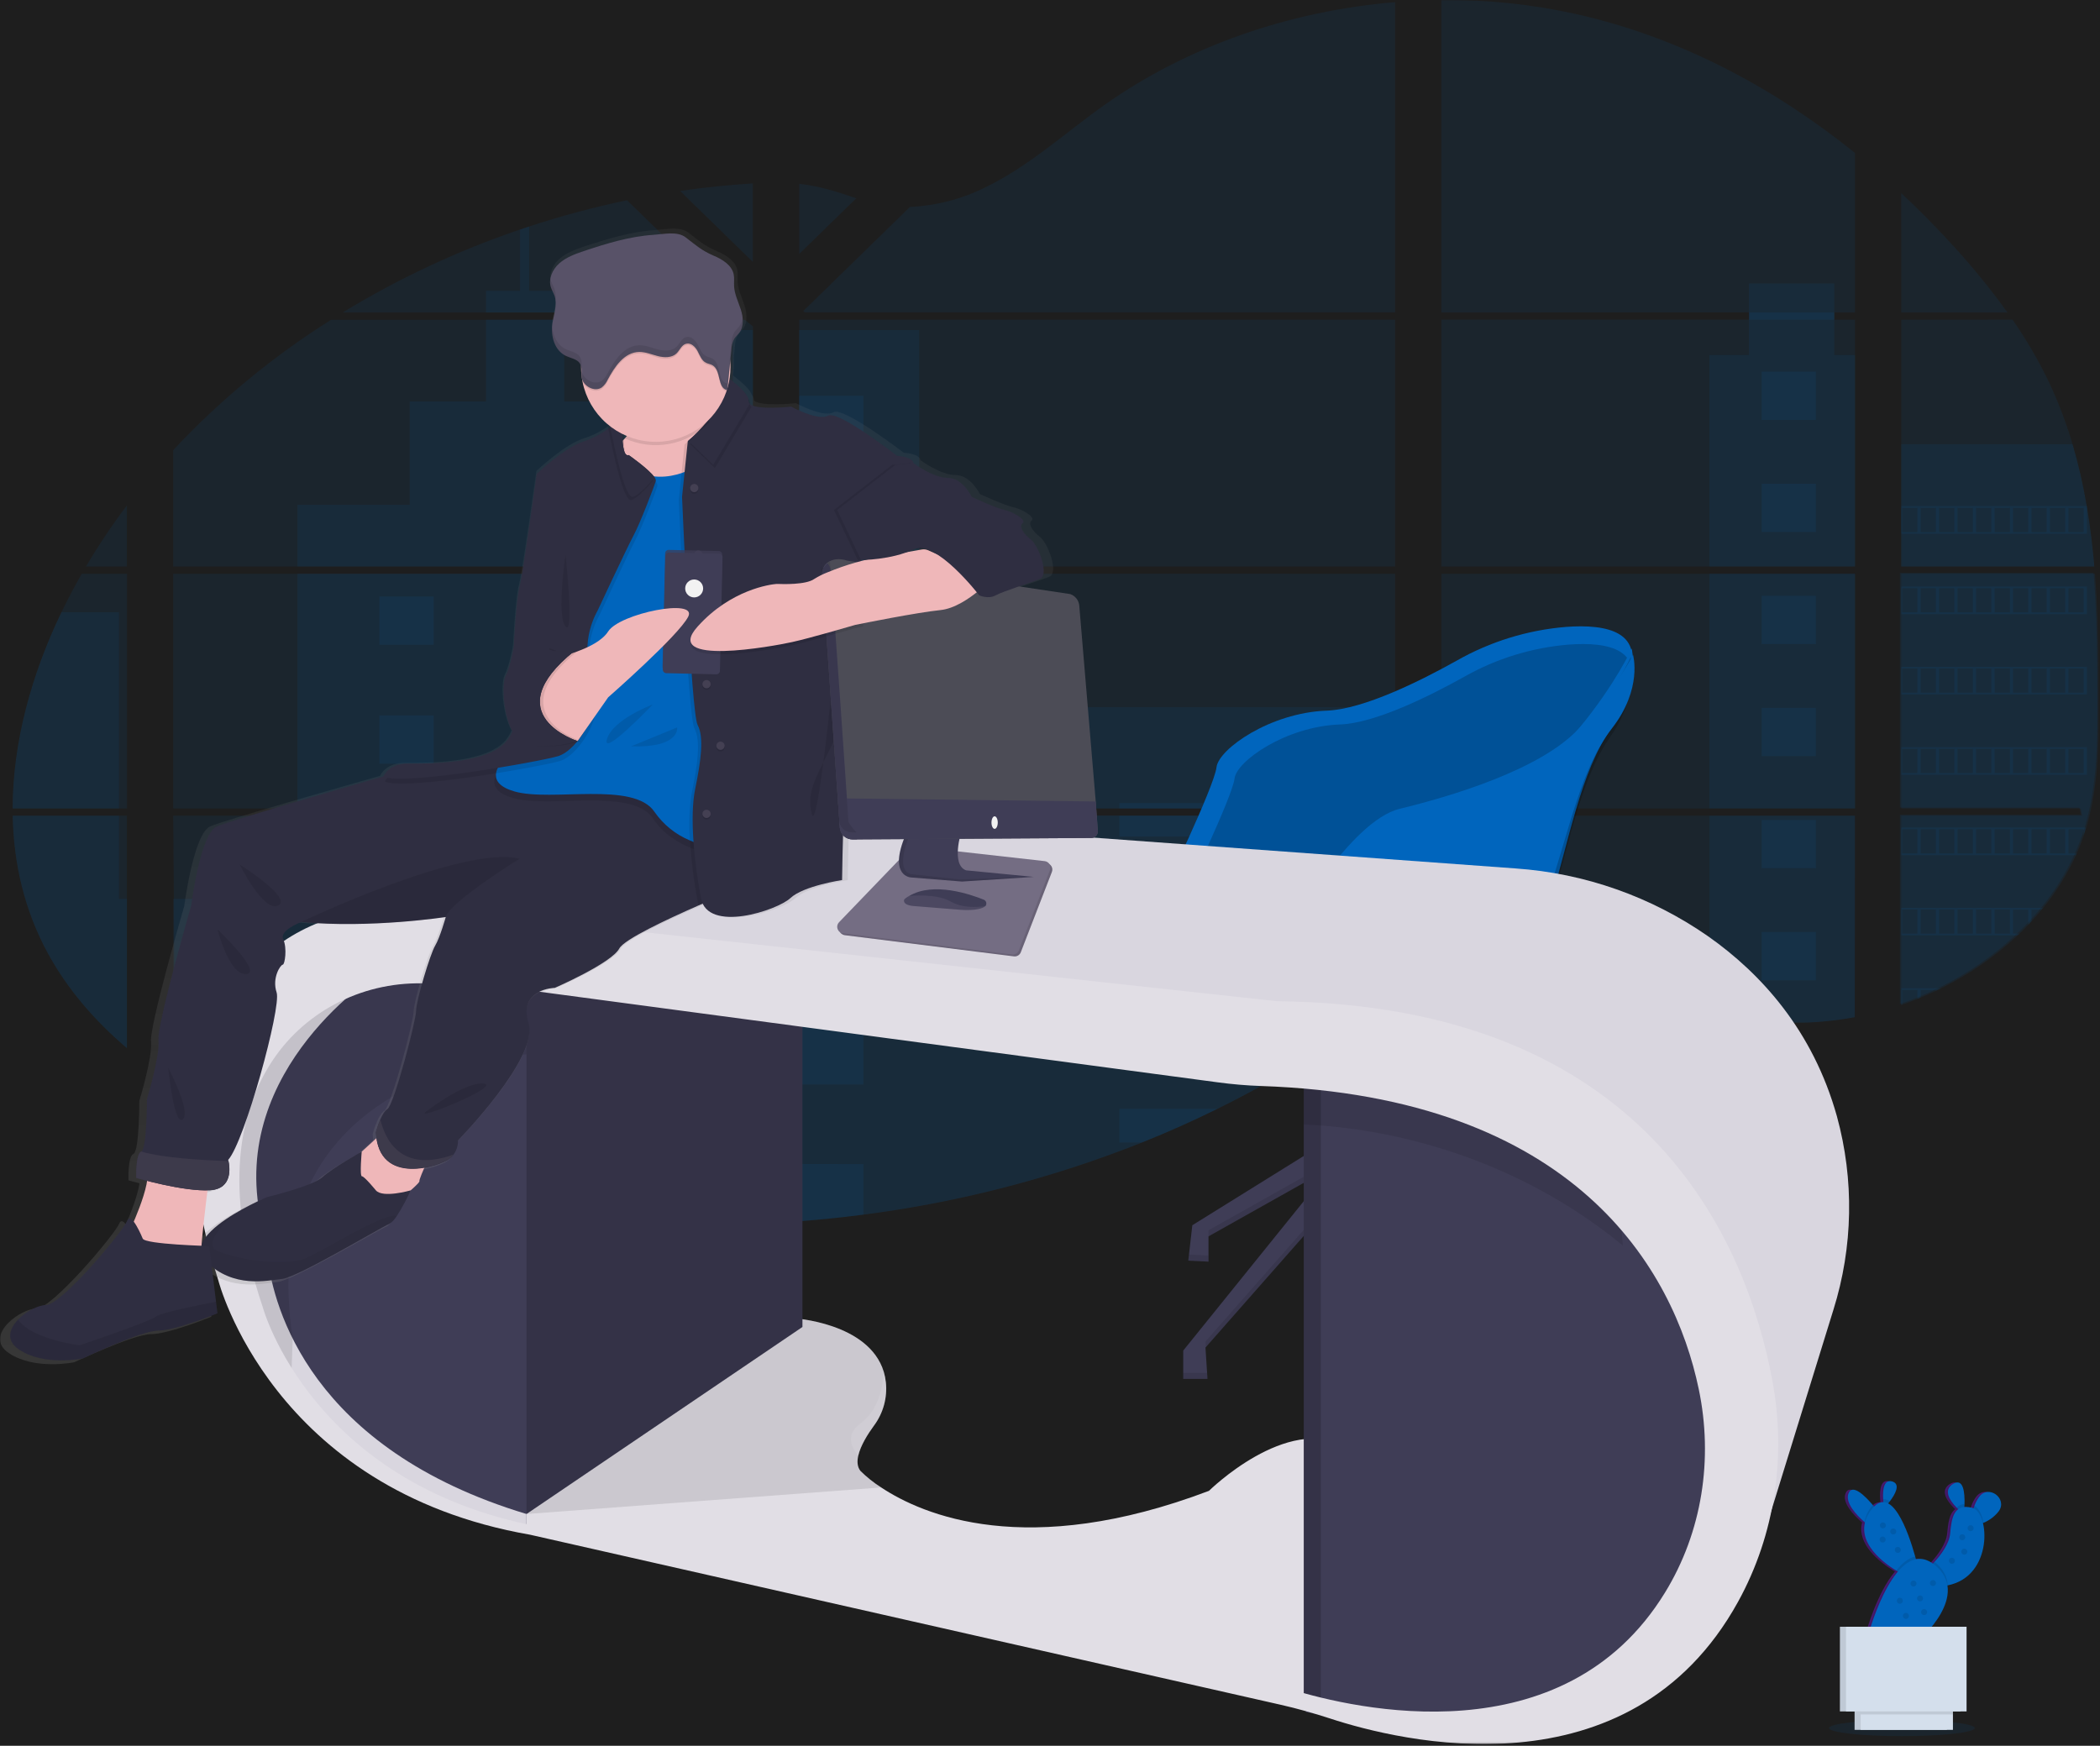 <svg width="997" height="829" viewBox="0 0 997 829" fill="none" xmlns="http://www.w3.org/2000/svg">
<rect width="997" height="829" fill="#1E1E1E"/>
<g clip-path="url(#clip0_0_1)">
<mask id="mask0_0_1" style="mask-type:luminance" maskUnits="userSpaceOnUse" x="0" y="0" width="997" height="829">
<path d="M0.5 0.5H995.96V827.68H0.5V0.5Z" fill="white" stroke="white"/>
</mask>
<g mask="url(#mask0_0_1)">
<path opacity="0.1" d="M994.59 272.45H902.65V383.9H987.87C988.09 385.05 988.3 386.2 988.55 387.34H902.65V477.2L903.08 477.06C905.507 476.207 907.917 475.3 910.31 474.34L911.85 473.71C914.303 472.703 916.713 471.627 919.08 470.48C919.93 470.09 920.77 469.68 921.6 469.26C934.82 462.751 947.008 454.327 957.77 444.26C958.08 443.99 958.37 443.71 958.65 443.44C960.12 442.02 961.56 440.59 962.96 439.12L964.5 437.48C966.15 435.69 967.74 433.84 969.29 431.97L969.97 431.15C976.201 423.51 981.436 415.109 985.55 406.15C985.68 405.88 985.79 405.6 985.91 405.33C987.16 402.51 988.29 399.65 989.27 396.74C989.69 395.51 990.09 394.28 990.44 393.05C990.56 392.68 990.67 392.32 990.77 391.96C995.87 374.11 996.46 355.56 996.46 337.11C996.46 334.96 996.46 332.8 996.46 330.66C996.46 323.21 996.35 315.66 996.21 308.21C996.21 306.27 996.12 304.34 996.07 302.39C995.95 297.437 995.77 292.49 995.53 287.55C995.47 286.17 995.41 284.8 995.32 283.44C995.32 282.65 995.24 281.86 995.19 281.07C994.99 278.14 994.81 275.3 994.59 272.45Z" fill="#0065BD"/>
<path opacity="0.1" d="M902.65 148.38H953.08C944.812 136.893 935.845 125.925 926.23 115.54C918.73 107.36 910.86 99.38 902.62 91.7L902.65 148.38Z" fill="#0065BD"/>
<path opacity="0.1" d="M902.65 151.82V269.01H994.3C994.3 268.67 994.24 268.32 994.21 268.01C994.13 267.09 994.05 266.17 993.96 265.24C993.87 264.31 993.75 263.08 993.63 261.99C993.51 260.9 993.39 259.64 993.25 258.48C993.11 257.32 992.99 256.13 992.84 254.96C992.69 253.79 992.55 252.62 992.39 251.46C992.23 250.3 992.08 249.12 991.9 247.96C991.76 246.96 991.63 246.04 991.48 245.07C991.27 243.71 991.05 242.34 990.82 240.99C990.794 240.788 990.757 240.588 990.71 240.39C989.055 230.454 986.805 220.626 983.97 210.96C980.973 200.719 977.171 190.731 972.6 181.09C967.671 170.891 961.95 161.095 955.49 151.79L902.65 151.82Z" fill="#0065BD"/>
<path opacity="0.1" d="M684.31 272.45V383.9H880.69V272.45H684.31ZM684.31 387.34V462.81C707.17 455.5 733.31 458.45 757.01 464.45C775.36 469.11 793.24 475.45 811.56 480.01C819.742 482.1 828.049 483.67 836.43 484.71L838.49 484.93C839.49 485.03 840.49 485.13 841.49 485.21L844.49 485.42H844.8H846.14C846.293 485.43 846.447 485.43 846.6 485.42L848.22 485.48H848.27C849.04 485.48 849.82 485.48 850.6 485.54H851.6C852.37 485.54 853.15 485.54 853.93 485.54H855.64H857.02C857.61 485.54 858.19 485.54 858.77 485.48C859.71 485.48 860.65 485.4 861.6 485.33L863.35 485.22L865.51 485.05C867.04 484.93 868.51 484.77 870.06 484.59C870.66 484.52 871.27 484.45 871.87 484.36L872.76 484.25C874.27 484.05 875.76 483.81 877.27 483.56C878.38 483.39 879.49 483.18 880.61 482.98V387.34H684.31ZM830.37 148.34V151.78H684.31V269.01H880.69V151.82H870.84V148.38H880.69V72.64C842.49 41.87 797.84 17.77 748.11 6.64C727.165 2.004 705.76 -0.227 684.31 -0.01V148.38L830.37 148.34ZM381.37 147.68L382.06 148.34H662.34V1.02C612.44 5.17 563.78 21.93 524.55 49.7C505.7 63.03 488.77 78.83 467.62 89.06C456.522 94.567 444.397 97.7 432.02 98.26L381.37 147.68ZM379.44 87.24V120.59L406.52 94.16C396.45 90.68 388.51 88.3 379.4 87.28L379.44 87.24ZM378.54 506.8H379.44V579.9C389.66 579.14 399.84 578.093 409.98 576.76C455.323 570.917 499.753 559.407 542.23 542.5C546.79 540.673 551.317 538.787 555.81 536.84C558.803 535.54 561.78 534.207 564.74 532.84C569.18 530.8 573.587 528.703 577.96 526.55C597.313 517.038 615.982 506.192 633.83 494.09C634.94 493.34 636.06 492.58 637.16 491.81C639.373 490.277 641.57 488.73 643.75 487.17C644.84 486.38 645.93 485.59 647.01 484.79L649.23 483.09C651.47 481.42 653.7 479.74 655.96 478.09C658.05 476.59 660.16 475.09 662.3 473.69V387.29H437.15C437.31 386.78 437.46 386.29 437.63 385.75C437.45 386.27 437.29 386.75 437.14 387.29H379.4V506.78L378.54 506.8ZM379.44 151.8V269.01H662.34V151.82L379.44 151.8ZM379.44 272.43V383.9H662.34V272.45L379.44 272.43ZM322.88 90.67L357.44 124.4V87.09C345.86 87.81 334.34 89.003 322.88 90.67ZM82.23 272.45V383.9H357.44V272.45H82.23ZM148.75 547.7C190.464 563.58 234.078 573.928 278.48 578.48H278.67C287.063 579.367 295.48 580.053 303.92 580.54H304.23C321.92 581.54 339.68 581.77 357.41 581.11V387.34H82.23L83.23 515.66M6 383.9H60.28V272.45H38.81C36.58 276.37 34.42 280.31 32.37 284.31C31.27 286.437 30.2 288.587 29.16 290.76C15.03 320.09 6.05 352.33 6 383.9ZM6 387.34C6.44 409.98 11.54 432.2 22.73 452.73C32.03 469.78 44.95 484.73 60.24 497.73V387.34H6ZM40.78 269.01H60.24V240.01C53.226 249.304 46.742 258.986 40.82 269.01H40.78ZM162.71 148.38H350.95L351.63 147.72L350.63 146.72L297.7 95.09C281.99 98.369 266.475 102.526 251.23 107.54C249.79 108.01 248.35 108.54 246.92 108.99C217.483 118.975 189.242 132.185 162.71 148.38ZM82.23 213.75V269.01H323.59H323.64H357.47V155.01L353.61 151.87H157.17C129.63 169.184 104.441 189.982 82.23 213.75Z" fill="#0065BD"/>
<path opacity="0.1" d="M902.65 210.93V269.01H994.3C994.3 268.67 994.24 268.32 994.21 268.01C994.13 267.09 994.05 266.17 993.96 265.24C993.87 264.31 993.75 263.08 993.63 261.99C993.51 260.9 993.39 259.64 993.25 258.48C993.11 257.32 992.99 256.13 992.84 254.96C992.69 253.79 992.55 252.62 992.39 251.46C992.23 250.3 992.08 249.12 991.9 247.96C991.76 246.96 991.63 246.04 991.48 245.07C991.27 243.71 991.05 242.34 990.82 240.99C990.794 240.788 990.757 240.588 990.71 240.39C989.055 230.454 986.805 220.626 983.97 210.96L902.65 210.93Z" fill="#0065BD"/>
<path opacity="0.1" d="M993.94 272H902V383.45H987.22C987.44 384.6 987.65 385.75 987.9 386.89H902V476.75L902.43 476.61C904.857 475.757 907.267 474.85 909.66 473.89L911.2 473.26C913.653 472.253 916.063 471.177 918.43 470.03C919.28 469.64 920.12 469.23 920.95 468.81C934.17 462.301 946.358 453.877 957.12 443.81C957.43 443.54 957.72 443.26 958 442.99C959.47 441.57 960.91 440.14 962.31 438.67L963.85 437.03C965.5 435.24 967.09 433.39 968.64 431.52L969.32 430.7C975.551 423.06 980.786 414.66 984.9 405.7C985.03 405.43 985.14 405.15 985.26 404.88C986.51 402.06 987.64 399.2 988.62 396.29C989.04 395.06 989.44 393.83 989.79 392.6C989.91 392.23 990.02 391.87 990.12 391.51C995.22 373.66 995.81 355.11 995.81 336.66C995.81 334.51 995.81 332.35 995.81 330.21C995.81 322.76 995.7 315.21 995.56 307.76C995.56 305.82 995.47 303.89 995.42 301.94C995.3 296.987 995.12 292.04 994.88 287.1C994.82 285.72 994.76 284.35 994.67 282.99C994.67 282.2 994.59 281.41 994.54 280.62C994.34 277.69 994.16 274.85 993.94 272Z" fill="#0065BD"/>
<path opacity="0.1" d="M811.56 168.6V269.01H880.69V168.6H870.84V134.6H830.37V168.6H811.56Z" fill="#0065BD"/>
<path opacity="0.1" d="M880.69 272.45H811.56V383.89H880.69V272.45Z" fill="#0065BD"/>
<path opacity="0.1" d="M880.69 387.34H811.57V480.01C819.75 482.096 828.053 483.666 836.43 484.71L838.49 484.93C839.49 485.04 840.49 485.13 841.49 485.21L844.49 485.42C844.59 485.42 844.7 485.42 844.8 485.42C845.24 485.42 845.69 485.42 846.14 485.48H846.6C847.14 485.48 847.68 485.48 848.23 485.54C849 485.54 849.78 485.54 850.56 485.6H851.56C852.34 485.6 853.11 485.6 853.89 485.6H855.6H856.98L858.74 485.54C859.67 485.54 860.62 485.46 861.56 485.39L863.3 485.28L865.47 485.11C866.99 484.98 868.47 484.83 870.01 484.65L871.82 484.42L872.71 484.31C874.22 484.1 875.71 483.88 877.22 483.62C878.34 483.45 879.44 483.24 880.56 483.04L880.69 387.34Z" fill="#0065BD"/>
<path opacity="0.1" d="M436.41 156.74H379.4V269H436.41V156.74Z" fill="#0065BD"/>
<path opacity="0.1" d="M379.4 272.45V383.9H662.34V335.83H511.63V364.19H436.4V272.45H379.4Z" fill="#0065BD"/>
<path opacity="0.1" d="M378.5 506.84H379.4V579.95C389.62 579.177 399.8 578.13 409.94 576.81C455.297 570.944 499.74 559.418 542.23 542.5C554.39 537.62 566.3 532.307 577.96 526.56C597.314 517.045 615.982 506.195 633.83 494.09C638.29 491.063 642.68 487.967 647 484.8C650 482.59 653 480.34 656 478.15C658.09 476.65 660.2 475.15 662.34 473.74V387.34H437.16C437.32 386.83 437.47 386.34 437.63 385.81C437.46 386.32 437.29 386.81 437.14 387.34H379.4V506.79L378.5 506.84Z" fill="#0065BD"/>
<path opacity="0.1" d="M230.73 148.38H267.87V138.09H251.23V107.54C249.79 108.01 248.35 108.54 246.92 108.99V138.09H230.73V148.38Z" fill="#0065BD"/>
<path opacity="0.1" d="M141.23 269.01H323.59H323.53H323.62H357.44V156.74H347.86V239.74H304.06V190.62H267.87V151.82H230.73V190.62H194.55V239.73H141.23V269.01Z" fill="#0065BD"/>
<path opacity="0.1" d="M141.23 272.45V383.9H357.44V272.45H141.23ZM148.78 547.7C190.494 563.58 234.108 573.928 278.51 578.48H278.7C287.093 579.367 295.51 580.053 303.95 580.54H304.26C321.95 581.54 339.71 581.77 357.44 581.11V387.34H141.23V426.85H82.23L82.54 515.06" fill="#0065BD"/>
<path opacity="0.1" d="M56.47 387.34H6.04C6.48 409.98 11.59 432.2 22.77 452.73C32.07 469.79 45 484.73 60.28 497.73V426.85H56.47V387.34Z" fill="#0065BD"/>
<path opacity="0.1" d="M6 383.9H56.47V290.76H29.16C15.03 320.09 6.05 352.33 6 383.9Z" fill="#0065BD"/>
<path opacity="0.1" d="M409.94 187.95H379.4V223.15H409.94V187.95Z" fill="#0065BD"/>
<path opacity="0.1" d="M409.94 260.91H379.4V269.01H409.94V260.91Z" fill="#0065BD"/>
<path opacity="0.1" d="M409.94 272.45H379.4V296.1H409.94V272.45Z" fill="#0065BD"/>
<path opacity="0.1" d="M409.94 333.86H379.4V369.06H409.94V333.86Z" fill="#0065BD"/>
<path opacity="0.1" d="M409.94 406.82H379.4V442.02H409.94V406.82Z" fill="#0065BD"/>
<path opacity="0.1" d="M379.4 506.79V514.96H409.94V479.76H379.4V506.79Z" fill="#0065BD"/>
<path opacity="0.1" d="M379.4 552.72V579.91C389.62 579.137 399.8 578.09 409.94 576.77V552.77L379.4 552.72Z" fill="#0065BD"/>
<path opacity="0.1" d="M662.34 381.31H531.46V383.89H662.34V381.31Z" fill="#0065BD"/>
<path opacity="0.1" d="M662.34 387.34H531.46V397.25H662.34V387.34Z" fill="#0065BD"/>
<path opacity="0.1" d="M662.34 429.73H531.46V445.67H662.34V429.73Z" fill="#0065BD"/>
<path opacity="0.1" d="M531.46 478.15V494.09H633.84C638.287 491.07 642.677 487.97 647.01 484.79C650.01 482.59 653.01 480.34 656.01 478.16L531.46 478.15Z" fill="#0065BD"/>
<path opacity="0.1" d="M531.46 526.56V542.5H542.23C554.383 537.633 566.29 532.32 577.95 526.56H531.46Z" fill="#0065BD"/>
<path opacity="0.1" d="M278.5 306.17H304.26V283.26H278.5V306.17Z" fill="#0065BD"/>
<path opacity="0.1" d="M836.36 199.41H862.12V176.5H836.36V199.41Z" fill="#0065BD"/>
<path opacity="0.1" d="M836.36 252.63H862.12V229.72H836.36V252.63Z" fill="#0065BD"/>
<path opacity="0.1" d="M836.36 305.84H862.12V282.93H836.36V305.84Z" fill="#0065BD"/>
<path opacity="0.1" d="M836.36 359.06H862.12V336.15H836.36V359.06Z" fill="#0065BD"/>
<path opacity="0.1" d="M836.36 412.29H862.12V389.38H836.36V412.29Z" fill="#0065BD"/>
<path opacity="0.1" d="M836.36 465.5H862.12V442.59H836.36V465.5Z" fill="#0065BD"/>
<path opacity="0.1" d="M180.14 306.17H205.9V283.26H180.14V306.17Z" fill="#0065BD"/>
<path opacity="0.1" d="M278.5 362.67H304.26V339.76H278.5V362.67Z" fill="#0065BD"/>
<path opacity="0.1" d="M180.14 362.67H205.9V339.76H180.14V362.67Z" fill="#0065BD"/>
<path opacity="0.1" d="M278.5 419.18H304.26V396.27H278.5V419.18Z" fill="#0065BD"/>
<path opacity="0.1" d="M180.14 419.18H205.9V396.27H180.14V419.18Z" fill="#0065BD"/>
<path opacity="0.1" d="M278.5 475.69H304.26V452.78H278.5V475.69Z" fill="#0065BD"/>
<path opacity="0.1" d="M180.14 475.69H205.9V452.78H180.14V475.69Z" fill="#0065BD"/>
<path opacity="0.1" d="M278.5 532.21H304.26V509.3H278.5V532.21Z" fill="#0065BD"/>
<path opacity="0.1" d="M180.14 532.21H205.9V509.3H180.14V532.21Z" fill="#0065BD"/>
<path opacity="0.1" d="M304.25 580.58V565.81H278.5V578.48L304.25 580.58Z" fill="#0065BD"/>
<path opacity="0.1" d="M902.65 240.35V253.46H990.82V240.35H902.65ZM982.04 241.18H989.23V252.64H982L982.04 241.18ZM973.26 241.18H980.49V252.64H973.23L973.26 241.18ZM964.5 241.18H971.73V252.64H964.5V241.18ZM955.72 241.18H962.95V252.64H955.72V241.18ZM946.95 241.18H954.23V252.64H947L946.95 241.18ZM938.17 241.18H945.4V252.64H938.17V241.18ZM929.39 241.18H936.62V252.64H929.39V241.18ZM920.62 241.18H927.85V252.64H920.62V241.18ZM911.85 241.18H919.08V252.64H911.85V241.18ZM903.08 241.18H910.31V252.64H903.08V241.18Z" fill="#0065BD"/>
<path opacity="0.1" d="M902.65 278.51V291.62H990.82V278.51H902.65ZM982.04 279.34H989.23V290.79H982L982.04 279.34ZM973.26 279.34H980.49V290.79H973.23L973.26 279.34ZM964.5 279.34H971.73V290.79H964.5V279.34ZM955.72 279.34H962.95V290.79H955.72V279.34ZM946.95 279.34H954.23V290.79H947L946.95 279.34ZM938.17 279.34H945.4V290.79H938.17V279.34ZM929.39 279.34H936.62V290.79H929.39V279.34ZM920.62 279.34H927.85V290.79H920.62V279.34ZM911.85 279.34H919.08V290.79H911.85V279.34ZM903.08 279.34H910.31V290.79H903.08V279.34Z" fill="#0065BD"/>
<path opacity="0.1" d="M902.65 316.66V329.76H990.82V316.66H902.65ZM982.04 317.48H989.23V328.94H982L982.04 317.48ZM973.26 317.48H980.49V328.94H973.23L973.26 317.48ZM964.5 317.48H971.73V328.94H964.5V317.48ZM955.72 317.48H962.95V328.94H955.72V317.48ZM946.95 317.48H954.23V328.94H947L946.95 317.48ZM938.17 317.48H945.4V328.94H938.17V317.48ZM929.39 317.48H936.62V328.94H929.39V317.48ZM920.62 317.48H927.85V328.94H920.62V317.48ZM911.85 317.48H919.08V328.94H911.85V317.48ZM903.08 317.48H910.31V328.94H903.08V317.48Z" fill="#0065BD"/>
<path opacity="0.1" d="M902.65 354.81V367.91H990.82V354.81H902.65ZM982.04 355.63H989.23V367.09H982L982.04 355.63ZM973.26 355.63H980.49V367.09H973.23L973.26 355.63ZM964.5 355.63H971.73V367.09H964.5V355.63ZM955.72 355.63H962.95V367.09H955.72V355.63ZM946.95 355.63H954.23V367.09H947L946.95 355.63ZM938.17 355.63H945.4V367.09H938.17V355.63ZM929.39 355.63H936.62V367.09H929.39V355.63ZM920.62 355.63H927.85V367.09H920.62V355.63ZM911.85 355.63H919.08V367.09H911.85V355.63ZM903.08 355.63H910.31V367.09H903.08V355.63Z" fill="#0065BD"/>
<path opacity="0.1" d="M902.65 392.96V406.09H985.55C985.67 405.82 985.79 405.54 985.9 405.27H982.04V393.79H989.23V396.64C989.65 395.42 990.05 394.2 990.4 392.96H902.65ZM973.26 393.79H980.49V405.24H973.23L973.26 393.79ZM964.5 393.79H971.73V405.24H964.5V393.79ZM955.72 393.79H962.95V405.24H955.72V393.79ZM946.95 393.79H954.23V405.24H947L946.95 393.79ZM938.17 393.79H945.4V405.24H938.17V393.79ZM929.39 393.79H936.62V405.24H929.39V393.79ZM920.62 393.79H927.85V405.24H920.62V393.79ZM911.85 393.79H919.08V405.24H911.85V393.79ZM903.08 393.79H910.31V405.24H903.08V393.79Z" fill="#0065BD"/>
<path opacity="0.1" d="M902.65 431.09V444.19H957.76C958.08 443.92 958.36 443.63 958.65 443.37H955.72V431.94H962.95V439.09L964.5 437.44V431.94H969.29C969.52 431.66 969.74 431.38 969.97 431.12L902.65 431.09ZM946.95 431.91H954.23V443.37H947L946.95 431.91ZM938.17 431.91H945.4V443.37H938.17V431.91ZM929.39 431.91H936.62V443.37H929.39V431.91ZM920.62 431.91H927.85V443.37H920.62V431.91ZM911.85 431.91H919.08V443.37H911.85V431.91ZM903.08 431.91H910.31V443.37H903.08V431.91Z" fill="#0065BD"/>
<path opacity="0.1" d="M902.65 469.27V477.2C902.797 477.161 902.94 477.11 903.08 477.05V470.05H910.31V474.31L911.85 473.68V470.09H919.08V470.49C919.93 470.1 920.77 469.69 921.6 469.28L902.65 469.27Z" fill="#0065BD"/>
<path opacity="0.1" d="M437.14 387.34C437.3 386.83 437.45 386.34 437.62 385.8C437.45 386.32 437.29 386.83 437.14 387.34ZM830.37 148.38V151.82H870.84V148.38H830.37ZM437.14 387.34C437.3 386.83 437.45 386.34 437.62 385.8C437.45 386.32 437.29 386.83 437.14 387.34ZM437.14 387.34C437.3 386.83 437.45 386.34 437.62 385.8C437.45 386.32 437.29 386.83 437.14 387.34Z" fill="#0065BD"/>
<path opacity="0.1" d="M902.95 824.42C922.048 824.42 937.53 822.705 937.53 820.59C937.53 818.475 922.048 816.76 902.95 816.76C883.852 816.76 868.37 818.475 868.37 820.59C868.37 822.705 883.852 824.42 902.95 824.42Z" fill="#0065BD"/>
<path d="M668.32 535.25L651.04 534.3L649.87 484.67L649.6 472.85L667.83 469.49L667.95 484.73L668.32 535.25Z" fill="#D48A9B"/>
<path d="M654.87 526.61L566.07 581.82L564.15 598.62L573.75 599.1V587.1L631.83 554.46L561.75 641.34V654.78H573.27L572.31 639.9L653.43 547.74L663.51 548.7L748.96 645.66L750.88 661.99L762.4 662.47L760.48 645.66L692.8 561.18L737.92 592.38L738.88 605.82L748 606.3L747.04 589.98L661.11 523.73L654.87 526.61Z" fill="#3F3D56"/>
<path d="M543.31 432.18C551.696 421.746 558.725 410.292 564.23 398.09C570.34 384.57 577.04 368.96 577.55 364.34C578.55 355.7 602.99 338.42 629.87 337.46C647.4 336.83 674.71 323.15 691.61 313.7C707.507 304.661 725.185 299.201 743.41 297.7C763.18 296.21 781.77 300.09 772.41 323.03L646.71 475.25C646.71 475.25 539.51 494.14 532.9 463.77C532.53 462.239 532.018 460.746 531.37 459.31C530.12 456.44 529.79 448.95 543.31 432.18Z" fill="#0065BD"/>
<path opacity="0.2" d="M552.75 435.2C561.191 424.653 568.289 413.098 573.88 400.8C579.58 388.16 585.63 373.99 586.11 369.7C587.03 361.45 610.45 344.94 636.17 344.02C652.94 343.42 679.07 330.36 695.23 321.33C710.453 312.708 727.372 307.508 744.81 306.09C763.72 304.67 781.51 308.38 772.59 330.29L672.88 476.29C672.88 476.29 549.88 493.74 543.37 464.87C542.984 463.337 542.472 461.839 541.84 460.39C540.7 457.53 540.54 450.52 552.75 435.2Z" fill="black"/>
<path opacity="0.1" d="M667.95 484.73C662.17 484.73 656.08 484.73 649.87 484.67L649.6 472.85L667.83 469.5L667.95 484.73Z" fill="black"/>
<g opacity="0.1">
<path d="M737.92 589.5L692.8 558.3L697.97 564.75L737.92 592.38L738.88 605.82L748 606.3L747.83 603.41L738.88 602.94L737.92 589.5Z" fill="black"/>
<path d="M573.75 584.22V587.1L627.58 556.85L631.83 551.58L573.75 584.22Z" fill="black"/>
<path d="M561.75 651.9V654.78H573.27L573.08 651.9H561.75Z" fill="black"/>
<path d="M573.75 596.22L564.47 595.76L564.15 598.62L573.75 599.1V596.22Z" fill="black"/>
<path d="M750.88 659.11L748.96 642.78L663.51 545.82L653.43 544.86L572.31 637.02L572.48 639.71L653.43 547.74L663.51 548.7L748.96 645.66L750.88 661.99L762.4 662.47L762.07 659.57L750.88 659.11Z" fill="black"/>
</g>
<path opacity="0.1" d="M657.75 390.15C657.75 390.15 680.23 406.59 670.39 406.78C660.55 406.97 657.75 390.15 657.75 390.15Z" fill="black"/>
<path d="M563.43 480.09C563.43 480.09 600.63 477.21 614.55 450.33C614.55 450.33 642.87 394.16 665.92 387.92C688.97 381.68 731.68 367.76 749.44 346.16C767.2 324.56 774.65 308 774.65 308C774.65 308 779.23 325.48 764.8 346.09C750.37 366.7 745.12 398.44 735.04 432.09C724.96 465.74 721.12 479.09 702.88 481.09C689.13 482.54 616.43 481.81 581.67 481.09C570.3 480.78 563.43 480.09 563.43 480.09Z" fill="#0065BD"/>
<path opacity="0.2" d="M563 484.09C563 484.09 600.2 481.21 614.12 454.33C614.12 454.33 642.44 398.16 665.49 391.92C688.54 385.68 731.25 371.76 749.01 350.16C766.77 328.56 774.22 312 774.22 312C774.22 312 778.8 329.48 764.37 350.09C749.94 370.7 744.69 402.44 734.61 436.09C724.53 469.74 720.69 483.09 702.45 485.09C688.7 486.54 616 485.81 581.24 485.09C569.87 484.78 563 484.09 563 484.09Z" fill="black"/>
<path d="M560 468.361C560 468.361 597.923 465.727 612.106 441.144C612.106 441.144 640.986 389.789 664.469 384.085C687.952 378.381 731.505 365.642 749.613 345.895C767.722 326.148 775.304 311 775.304 311C775.304 311 779.943 327.054 765.269 345.895C750.594 364.735 745.209 393.737 734.928 424.467C724.648 455.197 720.745 467.483 702.146 469.24C688.133 470.562 614.026 469.891 578.588 469.24C567.007 469.041 560 468.361 560 468.361Z" fill="#0065BD"/>
<path opacity="0.1" d="M543.99 466.09C543.99 466.09 563.43 473.53 574.47 469.45C585.51 465.37 612.87 453.37 612.87 453.37C612.87 453.37 566.79 456.29 543.99 466.09Z" fill="black"/>
<path d="M673.97 815.44C673.97 815.44 618.09 812.44 604.47 804.44C590.85 796.44 571.57 796.44 571.47 796.44L348.97 747.94L256.47 725.94L239.97 723.77L294.47 661.41L296.13 660.69L376.47 625.94C376.47 625.94 412.47 627.94 419.58 651.4C420.066 653.053 420.401 654.746 420.58 656.46C421.326 663.776 419.299 671.106 414.9 677C412.06 680.88 408.57 686.39 407.47 691.24C406.85 693.98 406.99 696.51 408.47 698.44C411.47 701.418 414.782 704.063 418.35 706.33C437.94 719.33 487.46 740.75 573.97 707.94C573.97 707.94 610.97 671.44 638.97 686.94C666.97 702.44 673.97 815.44 673.97 815.44Z" fill="#E1DEE5"/>
<path opacity="0.1" d="M407.51 691.24C406.89 693.98 407.03 696.51 408.51 698.44C411.51 701.418 414.822 704.063 418.39 706.33L249.97 718.94L296.13 660.69L376.47 625.94C376.47 625.94 412.47 627.94 419.58 651.4C420.066 653.053 420.401 654.746 420.58 656.46C421.326 663.776 419.299 671.106 414.9 677C412.1 680.88 408.61 686.39 407.51 691.24Z" fill="black"/>
<path d="M242.97 461.94L380.97 464.94V630.13L249.97 718.94L218.47 689.94L224.97 593.94L218.47 504.44L242.97 461.94Z" fill="#343247"/>
<path d="M164.47 434.94L325.59 385.29C328.485 384.404 331.52 384.065 334.54 384.29L719.44 412.38C752.361 414.639 784.047 425.815 811.1 444.71C836.01 462.28 860.68 489.25 872.1 530.09C880.361 560.226 879.788 592.101 870.45 621.92L836.45 731.92C836.45 731.92 861.95 492.92 607.45 480.92L164.47 434.94Z" fill="#D9D6DF"/>
<path d="M249.97 458.44V723.77C249.97 723.77 205.82 717.56 197.97 708.94C191.53 701.87 154.22 681.94 138.03 661.41C134.48 656.91 131.94 652.41 130.97 647.94C125.55 623.26 103.47 564.94 103.47 564.94L109.47 507.94L134.47 470.94L182.97 448.94H220.47L249.97 458.44Z" fill="#3F3D56"/>
<path d="M179.97 461.94C179.97 461.94 108.21 506.94 123.91 579.35C125.19 585.25 126.3 591.18 127.03 597.18C129.9 620.6 147.12 687.9 249.97 718.94V725.94L206.34 713.77L176.72 697.44L154.11 677.16L126.47 643.44L113.64 615.94L108.94 579.72L106.23 538.37L112.84 502.9L128.43 479.82L147.43 465.05L179.97 461.94Z" fill="#D9D6DF"/>
<path opacity="0.1" d="M249.97 458.44V500.65C218.67 504.05 121.76 523.65 138.97 635.65L138.02 661.37C134.47 656.87 131.93 652.37 130.96 647.9C125.54 623.22 103.46 564.9 103.46 564.9L109.46 507.9L134.46 470.9L182.96 448.9H220.46L249.97 458.44Z" fill="black"/>
<path opacity="0.1" d="M414.94 677C412.1 680.88 408.61 686.39 407.51 691.24C403.15 686.24 402.21 680.49 408.51 675.94C416.4 670.2 419.03 660.24 419.62 651.4C420.106 653.053 420.441 654.746 420.62 656.46C421.366 663.776 419.339 671.106 414.94 677Z" fill="white"/>
<path d="M820 710.5L801 775L758 817L704 828L620 813V514.5C620 514.5 634.5 505 636 505C637.5 505 678 511.5 678 511.5L769.7 577.27L773.5 580L814.5 641L820 710.5Z" fill="#3F3D56"/>
<path d="M618.97 495.44V806.44L627.07 807.89V495.44H618.97Z" fill="#343247"/>
<path opacity="0.1" d="M770.47 591.44C710.47 542.14 643.77 534.89 618.97 533.99V507.99C618.97 507.99 633.47 498.49 634.97 498.49C636.47 498.49 676.97 504.99 676.97 504.99L768.67 570.76L770.47 591.44Z" fill="black"/>
<path d="M606.3 475.44L230.47 434.44L188.23 432.2C175.067 431.439 161.903 433.686 149.738 438.772C137.572 443.857 126.726 451.647 118.02 461.55C96.02 486.85 79.39 531.48 103.68 608.11C103.68 608.11 129.01 707.44 251.68 728.78L608.12 809.55C616.02 811.34 623.82 813.55 631.52 816.06C663.88 826.69 773.52 854.23 825.17 760.61C842.87 728.51 848.17 691.08 841.35 655.05C828.92 589.15 781.99 477.32 606.3 475.44ZM790.43 756.33C742.23 834.85 642.91 811.48 613.05 802.26C605.74 800 598.34 798.03 590.85 796.43L261.59 725.99C148.15 707.36 124.72 620.63 124.72 620.63C105.57 563.63 113.94 526.85 129.42 503.57C145.63 479.2 173.85 465.57 203.09 467.05L242.01 469.05L578.17 513.96C584.97 514.87 591.82 515.47 598.68 515.7C748.17 520.77 794.68 602.97 806.5 659.62C813.44 692.73 808.16 727.47 790.43 756.33Z" fill="#E1DEE5"/>
<path d="M4.23 642.55C16.54 650.79 35.23 646.87 35.23 646.87C35.23 646.87 63.42 633.52 71.75 633.52C80.08 633.52 100.34 625.27 100.34 625.27L99.65 619.71L97.59 602.96C110.42 612.96 124.68 609.51 131.7 608.78C139.24 608 179.53 584.05 183.41 582.47C184.46 582.05 185.69 580.68 186.94 578.91C189.535 574.941 191.816 570.775 193.76 566.45C196.28 564.23 198.12 562.45 197.99 562.06C197.86 561.67 198.99 558.75 200.46 555.46C206.18 554.46 211.11 552.34 212.68 551.06C213.97 550.028 215.003 548.71 215.697 547.211C216.391 545.712 216.728 544.072 216.68 542.42C216.68 542.42 255.99 502.77 250.82 486.28C245.65 469.79 263.53 469.39 263.53 469.39C263.53 469.39 290.92 457.61 294.73 450.55C297.08 446.2 317.63 436.65 333.09 429.95L334.99 429.13C340.99 442.28 371.47 432.13 377.47 426.6C383.82 420.71 402.47 417.96 402.47 417.96C402.47 417.96 403.27 340.96 409.22 331.18C412.05 326.53 412.73 311.33 412.66 296.65C412.66 296.13 412.66 295.65 412.66 295.09C421 293.46 440.84 289.69 450.05 288.78C455.89 288.2 461.98 284.56 466.65 281.02L467.2 281.71C468.805 282.369 470.539 282.653 472.27 282.54C473.803 282.712 475.352 282.423 476.72 281.71C480.3 279.71 493.4 275.82 498.16 273.86C502.92 271.9 497.37 257.76 493.8 255.01C490.23 252.26 487.8 248.73 489.8 247.16C491.8 245.59 485.04 241.66 481.07 240.87C477.1 240.08 465.19 234.59 465.19 234.59C465.19 234.59 460.82 225.59 453.68 225.59C446.54 225.59 437 218.52 437 218.52C436.61 215.38 429.06 214.99 429.06 214.99C429.06 214.99 400.48 192.99 395.71 195.75C390.94 198.51 377.85 191.43 377.85 191.43C377.85 191.43 361.78 193.23 358 190.27C357.966 189.298 357.614 188.364 357 187.61C356.15 184.95 352 181.31 348 178.28C348.306 176.402 348.46 174.503 348.46 172.6C348.46 171.78 348.46 170.96 348.37 170.15C348.37 170.01 348.37 169.88 348.37 169.74L348.94 164.21C348.979 162.391 349.452 160.609 350.32 159.01C350.99 158.01 351.98 157.16 352.73 156.17C352.905 155.937 353.065 155.693 353.21 155.44L353.33 155.23C353.44 155.039 353.54 154.842 353.63 154.64L353.72 154.44C353.941 153.897 354.112 153.334 354.23 152.76V152.63C354.28 152.37 354.32 152.11 354.35 151.84C354.346 151.803 354.346 151.767 354.35 151.73C354.514 149.445 354.208 147.151 353.45 144.99C352.26 141.28 350.4 137.7 350.2 133.83C350.1 131.91 350.42 129.95 350 128.07C349 123.78 344.63 121.07 340.38 119.27C334.51 116.81 331.55 114.12 326.84 110.46C322.84 107.36 316.22 108.92 311.18 109.24C299.66 109.98 288.29 113.45 277.45 117.03C273.24 118.43 268.95 120.03 265.67 122.88C263.462 124.758 261.945 127.321 261.36 130.16C261.246 130.82 261.203 131.491 261.23 132.16C261.23 132.22 261.23 132.28 261.23 132.33C261.23 132.59 261.23 132.84 261.32 133.09C261.314 133.173 261.314 133.257 261.32 133.34C261.37 133.645 261.443 133.946 261.54 134.24C262 135.69 262.85 137 263.34 138.44C263.451 138.767 263.541 139.101 263.61 139.44C263.61 139.44 263.61 139.51 263.61 139.54C263.68 139.86 263.73 140.17 263.77 140.54C264.21 144.11 262.89 147.84 262.31 151.48C262.23 151.99 262.17 152.48 262.13 153.04C261.957 155.146 262.143 157.266 262.68 159.31C262.676 159.333 262.676 159.357 262.68 159.38C262.74 159.63 262.83 159.88 262.91 160.12C262.937 160.228 262.971 160.335 263.01 160.44C263.08 160.65 263.17 160.86 263.25 161.06L263.42 161.48C263.5 161.66 263.59 161.84 263.68 162.02C263.77 162.2 263.83 162.32 263.91 162.46C263.992 162.624 264.082 162.785 264.18 162.94C264.27 163.1 264.37 163.25 264.47 163.4C264.57 163.55 264.66 163.69 264.77 163.83C264.88 163.97 265 164.14 265.12 164.29L265.43 164.67L265.85 165.11L266.18 165.44L266.67 165.86C266.79 165.95 266.89 166.05 267.01 166.13C267.13 166.21 267.42 166.42 267.63 166.55L267.92 166.75C268.24 166.94 268.58 167.11 268.92 167.27C271.2 168.27 274.08 168.68 275.45 170.69C275.777 171.159 276.005 171.69 276.12 172.25C276.12 172.38 276.12 172.52 276.12 172.65V173C276.12 174.16 276.2 175.31 276.32 176.44C276.311 177.062 276.348 177.684 276.43 178.3C276.497 178.765 276.624 179.219 276.81 179.65C278.411 187.552 282.64 194.679 288.81 199.87C288.93 200.48 289.07 201.19 289.22 201.99C285.726 204.612 281.824 206.639 277.67 207.99C268.14 210.78 254.67 223.65 254.67 223.65C254.67 223.65 247.97 271.94 246.36 277.83C244.75 283.72 243.56 306.5 243.56 306.5C243.56 306.5 241.97 315.92 239.56 320.63C237.87 323.95 238.18 338.22 242.88 346.89C242.114 348.595 241.133 350.194 239.96 351.65C230.43 362.65 201.84 362.25 192.31 362.25C183.54 362.25 180.83 367.57 180.46 368.41C163.01 373.41 106.51 389.49 99.81 392.41C91.87 395.88 87.5 430.17 87.5 430.17C87.5 430.17 70.91 487.09 71.7 494.55C72.49 502.01 66.14 522.79 66.14 522.79C66.14 522.79 66.14 546.28 63.45 547.87C63.427 547.892 63.4 547.909 63.37 547.92C60.59 549.1 60.98 560.49 60.98 560.49C60.98 560.49 63.03 561.08 66.22 561.89C65.37 567.64 62.22 575.69 59.79 581.41C58.55 579.84 57.34 579.19 56.62 581.01C54.62 586.01 24.86 621.35 17.31 621.35C13.72 621.35 7.78 624.29 3.87 628.26C-0.41 632.63 -2.23 638.24 4.23 642.55ZM140.78 437.98C174.53 441.12 210.66 435.59 210.66 435.59C210.66 435.59 207.88 445.44 205.5 449.37C203.12 453.3 196.36 475.68 196.36 480.37C196.36 485.06 185.64 525.52 182.47 527.48C181.14 528.31 179.95 530.37 179.01 532.48C178.175 534.43 177.474 536.435 176.91 538.48C176.957 539.5 177.047 540.47 177.18 541.39C174.81 543.56 172.3 545.84 170.07 547.86C170.07 547.86 155.87 555.76 151.07 560.08C146.27 564.4 124.07 569.7 124.07 569.7C118.566 572.067 113.221 574.789 108.07 577.85C101.18 582 94.29 587.28 92.49 592.49C93.27 583.71 94.54 573.14 95.39 566.42L96.65 566.37C107.78 565.68 106.12 555.06 105.53 552.43C105.45 552.05 105.39 551.84 105.39 551.84C113.33 543.2 131.19 478.84 128.81 471.74C126.43 464.64 130.81 458.39 131.74 458.39C132.67 458.39 133.97 450.54 131.99 446.22C130.01 441.9 140.78 437.98 140.78 437.98ZM413.68 264.76L411.57 265.28V264.83C411.57 264.83 412.34 264.83 413.68 264.76ZM298.32 205.51C298 205.91 297.68 206.29 297.32 206.66L296.91 207.08C296.91 206.35 296.91 205.61 296.91 204.9C297.39 205.09 297.85 205.32 298.32 205.51ZM258.55 281.69L258.69 283.9C258.69 283.9 258.48 285.25 258.08 287.56L258.55 281.69ZM441 259.75L434.07 260.94C435.07 260.57 436.02 260.17 436.96 259.72C437.656 259.394 438.404 259.191 439.17 259.12C440.047 259.213 440.911 259.398 441.75 259.67C441.498 259.677 441.248 259.704 441 259.75Z" fill="url(#paint0_linear_0_1)"/>
<path d="M206.71 543.23C206.71 543.23 198.71 559.74 199.12 560.91C199.53 562.08 181.97 576.09 181.97 576.09L162.88 562.46L164.88 553.1C164.88 553.1 186.31 533.79 187.88 531.56C189.45 529.33 206.71 543.23 206.71 543.23Z" fill="#EFB7B9"/>
<path d="M97.81 599.09C111.06 611.95 126.64 608.09 134.05 607.28C141.46 606.47 180.99 582.73 184.79 581.17C185.79 580.75 187.04 579.39 188.26 577.63C190.81 573.688 193.046 569.552 194.95 565.26C194.69 565.33 181.73 569.04 178.46 565.26C178.46 565.26 173 558.57 171.83 558.57C170.66 558.57 171.74 546.83 171.74 546.83C171.74 546.83 157.8 554.67 153.13 558.96C148.46 563.25 126.63 568.5 126.63 568.5C121.231 570.849 115.993 573.552 110.95 576.59C100.63 582.89 90.23 591.78 97.81 599.09Z" fill="#2F2E41"/>
<path opacity="0.1" d="M97.81 599.09C111.06 611.95 126.64 608.09 134.05 607.28C141.46 606.47 180.99 582.73 184.79 581.17C185.79 580.75 187.04 579.39 188.26 577.63C183.65 574.88 153.53 594.03 145.1 597.54C136.67 601.05 115.34 599.09 103.23 594.03C97.23 591.5 103.31 583.73 110.93 576.59C100.63 582.89 90.23 591.78 97.81 599.09Z" fill="black" fill-opacity="0.5"/>
<path d="M99.37 558.57C99.37 558.57 93.82 600.26 95.23 605.72C96.64 611.18 60.4 587.02 60.4 587.02C60.4 587.02 73.08 560.89 69.4 554.89C65.72 548.89 99.37 558.57 99.37 558.57Z" fill="#EFB7B9"/>
<path d="M64.69 559.35C64.69 559.35 87.29 565.97 99.75 565.19C110.67 564.51 109.04 553.97 108.47 551.36C108.39 550.99 108.33 550.78 108.33 550.78C116.12 542.2 133.66 478.3 131.33 471.29C129 464.28 133.23 458.09 134.23 458.09C135.23 458.09 136.42 450.29 134.47 446.01C132.52 441.73 143.05 437.83 143.05 437.83C176.17 440.94 211.63 435.45 211.63 435.45C211.63 435.45 208.9 445.23 206.56 449.13C204.22 453.03 197.56 475.23 197.56 479.91C197.56 484.59 187.04 524.72 183.92 526.67C182.62 527.49 181.45 529.53 180.53 531.67C179.708 533.621 179.02 535.626 178.47 537.67C179.64 563.78 209.25 553.67 213.54 550.14C214.151 549.632 214.707 549.062 215.2 548.44C216.705 546.467 217.491 544.04 217.43 541.56C217.43 541.56 256.01 502.21 250.94 485.84C245.87 469.47 263.41 469.09 263.41 469.09C263.41 469.09 290.3 457.4 294.04 450.38C296.35 446.07 316.51 436.6 331.69 429.94C341.2 425.77 348.75 422.72 348.75 422.72L342.43 400.06L337.43 382.19L328.05 378.67L298.05 367.39L244.23 359.84L239.3 360.48L187.01 367.25C187.01 367.25 110.67 389.09 102.87 392.51C95.07 395.93 90.79 429.98 90.79 429.98C90.79 429.98 74.43 486.48 75.23 493.92C76.03 501.36 69.77 521.92 69.77 521.92C69.77 521.92 69.77 545.23 67.12 546.81C67.094 546.818 67.066 546.818 67.04 546.81C64.3 548.09 64.69 559.35 64.69 559.35Z" fill="#2F2E41"/>
<path opacity="0.1" d="M143.01 437.78C176.13 440.89 211.59 435.4 211.59 435.4C213.93 428.03 246.68 407.77 246.68 407.77C219.81 401.15 143.01 437.78 143.01 437.78Z" fill="black"/>
<path d="M178.47 537.53C179.64 563.64 209.25 553.53 213.54 550C214.151 549.492 214.707 548.923 215.2 548.3C204.85 552.11 186.5 555.06 180.53 531.57C179.71 533.508 179.022 535.499 178.47 537.53Z" fill="#444053"/>
<path d="M64.69 559.35C64.69 559.35 87.29 565.97 99.75 565.19C110.67 564.51 109.04 553.97 108.47 551.36C97.03 551 77.33 549.93 67.1 546.83C67.074 546.838 67.046 546.838 67.02 546.83C64.3 548.09 64.69 559.35 64.69 559.35Z" fill="#444053"/>
<path opacity="0.1" d="M178.47 537.53C179.64 563.64 209.25 553.53 213.54 550C214.151 549.492 214.707 548.923 215.2 548.3C204.85 552.11 186.5 555.06 180.53 531.57C179.71 533.508 179.022 535.499 178.47 537.53Z" fill="black"/>
<path opacity="0.1" d="M64.69 559.35C64.69 559.35 87.29 565.97 99.75 565.19C110.67 564.51 109.04 553.97 108.47 551.36C97.03 551 77.33 549.93 67.1 546.83C67.074 546.838 67.046 546.838 67.02 546.83C64.3 548.09 64.69 559.35 64.69 559.35Z" fill="black"/>
<path d="M8.96 640.79C21.04 648.97 39.36 645.07 39.36 645.07C39.36 645.07 67.02 631.83 75.21 631.83C83.4 631.83 103.23 623.64 103.23 623.64L102.56 618.13L99.34 591.69C99.34 591.69 68.99 590.91 67.77 588.18C67.77 588.18 62.32 574.76 60.37 579.72C58.42 584.68 29.2 619.72 21.79 619.72C18.26 619.72 12.43 622.64 8.6 626.58C4.43 630.95 2.64 636.51 8.96 640.79Z" fill="#2F2E41"/>
<path opacity="0.1" d="M113.78 410.5C113.78 410.5 139.11 426.5 132.1 429.98C125.09 433.46 113.78 410.5 113.78 410.5Z" fill="black"/>
<path opacity="0.1" d="M103.23 441.28C103.23 441.28 125.05 462 116.87 462.55C108.69 463.1 103.23 441.28 103.23 441.28Z" fill="black"/>
<path opacity="0.1" d="M79.88 507.09C79.88 507.09 90.96 527.92 86.79 531.53C82.62 535.14 79.88 507.09 79.88 507.09Z" fill="black"/>
<path opacity="0.1" d="M201.85 528.18C197.95 532.07 238.85 515.32 229.51 514.54C220.17 513.76 201.85 528.18 201.85 528.18Z" fill="black"/>
<path d="M283.67 235.93L284.98 235.74C289.82 235 307.39 232.24 323.15 228.82C326.99 227.98 330.71 227.11 334.15 226.21C346.22 223.05 354.32 219.64 349.15 216.84C342.31 213.13 338.71 206.39 336.81 200.59C336.63 200.02 336.46 199.47 336.3 198.92C335.461 195.984 334.935 192.967 334.73 189.92C334.73 189.92 290.73 174.33 299.27 189.92C303.48 197.57 300.65 203.81 296.68 208.18C293.95 211.069 290.739 213.461 287.19 215.25L283.67 235.93Z" fill="#EFB7B9"/>
<path opacity="0.1" d="M330.82 223.85C330.82 223.85 315.07 235.15 298.98 225.8C282.89 216.45 261.85 308.41 261.85 308.41L240.03 362.18C240.03 362.18 225.9 373.87 243.49 378.94C261.08 384.01 300.1 373.87 310.01 388.68C319.92 403.49 338.68 405.82 340.6 405.82C342.52 405.82 349.94 350.09 349.94 350.09L351.87 269.43L330.82 223.85Z" fill="black"/>
<path d="M244.23 375.82C261.82 380.88 300.85 370.75 310.76 385.56C314.935 391.594 320.766 396.293 327.55 399.09C331.929 401.056 336.601 402.293 341.38 402.75C341.63 402.75 342 401.75 342.43 399.96C345.17 388.68 350.72 347.02 350.72 347.02L352.64 266.36L334.13 226.21L331.6 220.73C329.12 222.385 326.429 223.7 323.6 224.64C317.51 226.7 308.7 227.86 299.78 222.64C295.06 219.9 289.91 225.88 285 235.7C273.16 259.34 262.65 305.25 262.65 305.25L240.81 359.09C240.291 359.536 239.797 360.01 239.33 360.51C236.23 363.75 230.42 371.84 244.23 375.82Z" fill="#0065BD"/>
<path opacity="0.1" d="M328.07 378.53C327.209 385.335 327.034 392.21 327.55 399.05C328.18 408.782 329.403 418.467 331.21 428.05C331.322 428.652 331.483 429.244 331.69 429.82C341.2 425.65 348.75 422.6 348.75 422.6L342.43 399.94C345.17 388.66 350.72 347 350.72 347L352.64 266.34L334.13 226.21C346.2 223.05 354.3 219.64 349.13 216.84C341.63 212.77 338.02 205.05 336.28 198.92C333.11 203.34 329.397 207.344 325.23 210.84L324.99 211.04L323.59 224.64L323.16 228.82L322.26 237.49C322.26 237.49 326.55 339.97 329.66 345.82C332.77 351.67 331.22 362.96 328.5 376.21C328.33 376.96 328.23 377.73 328.07 378.53Z" fill="black"/>
<path d="M330.04 374.65C327.32 387.9 329.65 409.72 332.77 426.47C335.89 443.22 369.01 432.32 375.25 426.47C381.49 420.62 399.79 417.9 399.79 417.9C399.79 417.9 400.57 341.53 406.42 331.79C409.19 327.17 409.86 312.09 409.79 297.52C409.74 284.44 409.09 271.77 408.85 267.52C408.79 266.52 408.76 265.97 408.76 265.97C408.76 265.97 434.08 223.11 433.69 219.97C433.3 216.83 425.9 216.47 425.9 216.47C425.9 216.47 397.9 194.65 393.17 197.37C388.44 200.09 375.63 193.09 375.63 193.09C375.63 193.09 359.34 194.94 355.97 191.79C355.765 191.615 355.604 191.395 355.5 191.146C355.396 190.898 355.351 190.629 355.37 190.36C355.75 185.36 338.77 174.72 338.24 174.36C352.56 187.24 329.41 207.09 326.78 209.27L326.54 209.47L323.81 235.92C323.81 235.92 328.1 338.4 331.21 344.25C334.32 350.1 332.77 361.4 330.04 374.65Z" fill="#2F2E41"/>
<path d="M331.55 265.28C332.627 265.28 333.5 264.407 333.5 263.33C333.5 262.253 332.627 261.38 331.55 261.38C330.473 261.38 329.6 262.253 329.6 263.33C329.6 264.407 330.473 265.28 331.55 265.28Z" fill="#444053"/>
<path opacity="0.1" d="M327.56 210.84L339.4 222.29L356.75 193.29C356.545 193.115 356.384 192.895 356.28 192.646C356.176 192.398 356.131 192.129 356.15 191.86C356.53 186.86 339.54 176.22 339.02 175.86C353.34 188.81 330.23 208.66 327.56 210.84Z" fill="black"/>
<path opacity="0.1" d="M335.45 327.62C336.527 327.62 337.4 326.747 337.4 325.67C337.4 324.593 336.527 323.72 335.45 323.72C334.373 323.72 333.5 324.593 333.5 325.67C333.5 326.747 334.373 327.62 335.45 327.62Z" fill="black"/>
<path d="M335.45 326.84C336.527 326.84 337.4 325.967 337.4 324.89C337.4 323.813 336.527 322.94 335.45 322.94C334.373 322.94 333.5 323.813 333.5 324.89C333.5 325.967 334.373 326.84 335.45 326.84Z" fill="#444053"/>
<path d="M326.78 209.28L338.62 220.73L355.97 191.73C355.765 191.555 355.604 191.335 355.5 191.086C355.396 190.838 355.351 190.569 355.37 190.3C355.75 185.3 338.77 174.66 338.24 174.3C352.56 187.25 329.41 207.09 326.78 209.28Z" fill="#2F2E41"/>
<path d="M316.203 318.395L339.917 318.938C340.855 318.959 341.634 318.216 341.655 317.277L342.887 263.391C342.909 262.453 342.165 261.674 341.227 261.653L317.513 261.11C316.574 261.089 315.796 261.832 315.774 262.771L314.542 316.657C314.521 317.596 315.264 318.374 316.203 318.395Z" fill="#3F3D56" fill-opacity="0.75"/>
<path d="M316.342 319.662L340.056 320.205C340.994 320.226 341.773 319.483 341.794 318.544L343.026 264.658C343.048 263.719 342.304 262.941 341.366 262.92L317.652 262.377C316.713 262.356 315.935 263.099 315.913 264.038L314.681 317.924C314.66 318.863 315.403 319.641 316.342 319.662Z" fill="#3F3D56"/>
<path d="M329.56 283.69C331.913 283.69 333.82 281.783 333.82 279.43C333.82 277.077 331.913 275.17 329.56 275.17C327.207 275.17 325.3 277.077 325.3 279.43C325.3 281.783 327.207 283.69 329.56 283.69Z" fill="#F2F2F2"/>
<path opacity="0.1" d="M182.75 371.14C192.49 375.43 256.4 364.14 265.75 361.4C275.1 358.66 288.75 337.63 282.12 322.4C275.49 307.17 284.45 292.4 284.45 292.4C284.45 292.4 298.45 262.4 301.6 256.55C304.75 250.7 311.22 233.69 312.12 230.84C312.157 230.52 312.126 230.196 312.032 229.888C311.937 229.58 311.78 229.294 311.57 229.05C309.03 225.22 299.23 218.4 299.23 218.4C296.48 219.4 296.14 211.51 296.23 205.72C296.29 202.48 296.48 199.9 296.48 199.9C296.48 199.9 295.19 201.21 293.08 203C292.31 203.65 291.43 204.37 290.45 205.11C286.796 208.037 282.661 210.308 278.23 211.82C268.88 214.59 255.63 227.36 255.63 227.36L259.53 287.2C259.53 287.2 250.53 343.48 241.21 354.39C231.89 365.3 203.8 364.91 194.45 364.91C185.1 364.91 182.75 371.14 182.75 371.14Z" fill="black"/>
<path d="M181.97 368.81C191.71 373.09 255.62 361.81 264.97 359.06C274.32 356.31 287.97 335.29 281.34 320.06C274.71 304.83 283.67 290.06 283.67 290.06C283.67 290.06 297.67 260.06 300.82 254.21C303.97 248.36 310.44 231.35 311.34 228.5C311.376 228.18 311.346 227.856 311.251 227.548C311.156 227.24 310.999 226.955 310.79 226.71C308.23 222.89 298.48 216.09 298.48 216.09C295.73 217.09 295.39 209.21 295.48 203.42C295.54 200.17 295.73 197.59 295.73 197.59C295.73 197.59 294.44 198.9 292.33 200.7C291.56 201.34 290.68 202.06 289.7 202.8C286.028 205.733 281.872 208.004 277.42 209.51C268.07 212.28 254.82 225.05 254.82 225.05L258.72 284.89C258.72 284.89 249.72 341.17 240.4 352.08C231.08 362.99 203 362.6 193.64 362.6C184.28 362.6 181.97 368.81 181.97 368.81Z" fill="#2F2E41"/>
<path opacity="0.1" d="M287.96 199.09C287.96 199.09 288.33 201.14 288.96 204.3C291.06 215 296.06 238.36 299.67 237.46C302.26 236.81 306.67 232.23 310.03 228.27C307.5 224.41 297.72 217.59 297.72 217.59C294.97 218.59 294.63 210.71 294.72 204.92L291.57 202.2L287.96 199.09Z" fill="black"/>
<path d="M288.74 197.56C288.74 197.56 289.11 199.61 289.74 202.77C291.84 213.47 296.84 236.83 300.45 235.93C303.04 235.28 307.45 230.7 310.81 226.74C308.23 222.89 298.48 216.09 298.48 216.09C295.73 217.09 295.39 209.21 295.48 203.42L292.33 200.7L288.74 197.56Z" fill="#2F2E41"/>
<path d="M263.8 312.3C263.8 312.3 283.29 308.41 288.74 299.84C294.19 291.27 331.31 283.84 326.74 292.84C322.17 301.84 288.74 331.13 288.74 331.13L274.23 351.9L254.85 346.98L246.68 331.09L263.8 312.3Z" fill="#EFB7B9"/>
<path opacity="0.1" d="M309.9 334.54C309.9 334.54 291.03 341.54 288.19 350.9C285.35 360.26 309.9 334.54 309.9 334.54Z" fill="black"/>
<path opacity="0.1" d="M321.47 345.43C321.47 345.43 323.19 355.16 299.54 354.43L321.47 345.43Z" fill="black"/>
<path opacity="0.1" d="M423.56 220.73L432.14 219.95C432.14 219.95 441.49 226.95 448.5 226.95C455.51 226.95 459.8 235.95 459.8 235.95C459.8 235.95 471.49 241.41 475.39 242.19C479.29 242.97 485.91 246.86 483.96 248.42C482.01 249.98 484.35 253.49 487.86 256.21C491.37 258.93 496.86 272.97 492.14 274.92C487.42 276.87 474.61 280.76 471.14 282.71C467.67 284.66 463.35 282.71 463.35 282.71C463.35 282.71 442.71 255.82 432.18 260.89C421.65 265.96 407.23 265.93 407.23 265.93L395.93 242.17L423.56 220.73Z" fill="black"/>
<path d="M244.23 348.95C246.07 351.69 248.45 353.61 251.5 354C259.127 354.892 266.856 354.176 274.19 351.9C274.19 351.9 234.94 339.43 272.73 309.11H262.63L259.23 307.83L260.77 299.76L262.99 226.97L254.81 225.02C254.81 225.02 248.22 272.95 246.65 278.79C245.08 284.63 243.9 307.24 243.9 307.24C243.9 307.24 242.34 316.59 240 321.24C238.23 324.78 238.72 340.63 244.23 348.95Z" fill="#2F2E41"/>
<path opacity="0.1" d="M245.82 348.95C247.65 351.69 250.04 353.61 253.09 354C260.717 354.892 268.446 354.176 275.78 351.9C275.78 351.9 236.53 339.43 274.32 309.09H264.23L260.86 307.81C255.23 317.66 246.53 335.15 245.82 348.95Z" fill="black"/>
<path d="M244.23 348.95C246.07 351.69 248.45 353.61 251.5 354C259.127 354.892 266.856 354.176 274.19 351.9C274.19 351.9 234.94 339.43 272.73 309.11H262.63L259.23 307.83C253.71 317.66 244.97 335.15 244.23 348.95Z" fill="#2F2E41"/>
<path opacity="0.1" d="M296.67 208.21C303.329 211.231 310.758 212.12 317.942 210.756C325.126 209.392 331.712 205.842 336.8 200.59C336.62 200.02 336.45 199.47 336.29 198.92C335.451 195.984 334.925 192.967 334.72 189.92C334.72 189.92 290.72 174.33 299.26 189.92C303.47 197.6 300.64 203.84 296.67 208.21Z" fill="black"/>
<path d="M275.88 174.36V174.71C275.88 175.86 275.96 177 276.08 178.12C276.2 179.24 276.36 180.26 276.56 181.31C278.089 188.95 282.092 195.875 287.949 201.013C293.807 206.151 301.193 209.218 308.968 209.739C316.742 210.26 324.472 208.207 330.963 203.897C337.454 199.586 342.345 193.258 344.88 185.89C345.12 185.2 345.33 184.51 345.52 183.81C346.375 180.733 346.806 177.554 346.8 174.36C346.8 173.55 346.8 172.73 346.71 171.93C346.057 162.775 341.88 154.23 335.057 148.092C328.234 141.953 319.297 138.699 310.124 139.014C300.951 139.329 292.258 143.188 285.872 149.779C279.486 156.371 275.904 165.182 275.88 174.36Z" fill="#EFB7B9"/>
<path opacity="0.1" d="M275.88 174.71C276.074 175.836 276.141 176.979 276.08 178.12C276.068 178.738 276.102 179.357 276.18 179.97C276.247 180.432 276.374 180.882 276.56 181.31C277.99 184.67 282.67 186.85 285.76 184.68C286.95 183.705 287.895 182.465 288.52 181.06C291.8 174.97 296.35 167.97 303.52 167.85C306.58 167.79 309.45 169.08 312.41 169.85C315.37 170.62 318.87 170.69 321.07 168.68C322.77 167.13 323.57 164.49 325.84 163.95C328.11 163.41 330.21 165.49 331.25 167.53C332.29 169.57 333.12 171.97 335.25 173.03C336.19 173.49 337.25 173.63 338.25 174.13C342.49 176.45 340.54 184.58 344.94 185.9C345.078 185.943 345.218 185.976 345.36 186C345.43 185.28 345.51 184.54 345.58 183.82C345.98 179.86 346.377 175.9 346.77 171.94C346.117 162.785 341.94 154.24 335.117 148.102C328.294 141.963 319.357 138.709 310.184 139.024C301.011 139.339 292.318 143.198 285.932 149.789C279.546 156.381 275.964 165.192 275.94 174.37L275.88 174.71Z" fill="black"/>
<path d="M338.87 121.43C343.04 123.2 347.38 125.92 348.31 130.17C348.72 132.04 348.41 133.98 348.51 135.88C348.71 139.72 350.51 143.28 351.7 146.96C352.89 150.64 353.29 154.96 350.95 158.06C350.22 159.06 349.25 159.85 348.59 160.87C347.729 162.478 347.263 164.267 347.23 166.09L345.3 185.27C340.36 184.34 342.56 175.77 338.18 173.39C337.27 172.89 336.18 172.75 335.23 172.28C333.12 171.28 332.3 168.83 331.23 166.79C330.16 164.75 328.13 162.66 325.82 163.21C323.51 163.76 322.75 166.4 321.06 167.94C318.85 169.94 315.34 169.86 312.39 169.11C309.44 168.36 306.56 167.11 303.51 167.11C296.33 167.23 291.77 174.23 288.51 180.32C287.882 181.729 286.934 182.973 285.74 183.95C282.26 186.39 276.74 183.31 276.17 179.23C275.83 176.94 276.55 174.39 275.23 172.45C273.91 170.51 271.05 170.1 268.82 169.06C263.12 166.44 261.36 159.33 262.3 153.37C262.99 149.07 264.7 144.65 263.3 140.51C262.81 139.08 261.98 137.78 261.53 136.35C260.28 132.35 262.32 127.91 265.53 125.06C268.74 122.21 272.95 120.64 277.09 119.26C287.72 115.69 298.88 112.26 310.19 111.52C315.14 111.2 321.63 109.65 325.56 112.74C330.23 116.32 333.11 118.99 338.87 121.43Z" fill="#585268"/>
<path opacity="0.1" d="M329.6 234.49C330.677 234.49 331.55 233.617 331.55 232.54C331.55 231.463 330.677 230.59 329.6 230.59C328.523 230.59 327.65 231.463 327.65 232.54C327.65 233.617 328.523 234.49 329.6 234.49Z" fill="black"/>
<path d="M329.6 233.71C330.677 233.71 331.55 232.837 331.55 231.76C331.55 230.683 330.677 229.81 329.6 229.81C328.523 229.81 327.65 230.683 327.65 231.76C327.65 232.837 328.523 233.71 329.6 233.71Z" fill="#444053"/>
<path opacity="0.1" d="M342.07 356.85C343.147 356.85 344.02 355.977 344.02 354.9C344.02 353.823 343.147 352.95 342.07 352.95C340.993 352.95 340.12 353.823 340.12 354.9C340.12 355.977 340.993 356.85 342.07 356.85Z" fill="black"/>
<path d="M342.07 356.07C343.147 356.07 344.02 355.197 344.02 354.12C344.02 353.043 343.147 352.17 342.07 352.17C340.993 352.17 340.12 353.043 340.12 354.12C340.12 355.197 340.993 356.07 342.07 356.07Z" fill="#444053"/>
<path opacity="0.1" d="M335.45 389.19C336.527 389.19 337.4 388.317 337.4 387.24C337.4 386.163 336.527 385.29 335.45 385.29C334.373 385.29 333.5 386.163 333.5 387.24C333.5 388.317 334.373 389.19 335.45 389.19Z" fill="black"/>
<path d="M335.45 388.41C336.527 388.41 337.4 387.537 337.4 386.46C337.4 385.383 336.527 384.51 335.45 384.51C334.373 384.51 333.5 385.383 333.5 386.46C333.5 387.537 334.373 388.41 335.45 388.41Z" fill="#444053"/>
<path opacity="0.1" d="M268.48 263.33C268.48 263.33 264.19 292.43 268.48 297.5C272.77 302.57 268.48 263.33 268.48 263.33Z" fill="black"/>
<path opacity="0.1" d="M395.9 317.37C395.9 317.37 404.08 335 395.9 351.9C387.72 368.8 382.65 375.67 385.38 386.46C388.11 397.25 395.9 317.37 395.9 317.37Z" fill="black"/>
<path opacity="0.1" d="M8.96 640.79C21.04 648.97 39.36 645.07 39.36 645.07C39.36 645.07 67.02 631.83 75.21 631.83C83.4 631.83 103.23 623.64 103.23 623.64L102.56 618.13C94.49 619.68 76.13 623.39 74.01 625.2C71.28 627.54 37.77 638.84 37.77 638.84C37.77 638.84 14.95 635.99 8.6 626.61C4.43 630.95 2.64 636.51 8.96 640.79Z" fill="black"/>
<g opacity="0.1">
<path d="M348.51 132.76C348.51 132.34 348.51 131.92 348.51 131.49C348.51 131.98 348.51 132.49 348.51 132.95C348.53 132.89 348.51 132.83 348.51 132.76Z" fill="black"/>
<path d="M268.83 165.91C271.06 166.91 273.83 167.31 275.24 169.29C276.65 171.27 275.84 173.78 276.18 176.07C276.77 180.15 282.27 183.24 285.75 180.79C286.944 179.813 287.892 178.57 288.52 177.16C291.79 171.07 296.35 164.07 303.52 163.95C306.58 163.9 309.45 165.19 312.41 165.95C315.37 166.71 318.87 166.79 321.08 164.78C322.77 163.24 323.57 160.59 325.84 160.05C328.11 159.51 330.2 161.59 331.25 163.63C332.3 165.67 333.12 168.07 335.25 169.13C336.19 169.59 337.25 169.73 338.2 170.23C342.58 172.62 340.38 181.23 345.32 182.11C345.987 175.71 346.63 169.317 347.25 162.93C347.291 161.127 347.757 159.359 348.61 157.77C349.27 156.77 350.24 155.93 350.97 154.95C351.854 153.74 352.405 152.319 352.57 150.83C352.984 153.359 352.411 155.951 350.97 158.07C350.24 159.07 349.27 159.86 348.61 160.88C347.744 162.483 347.271 164.269 347.23 166.09C346.563 172.483 345.92 178.877 345.3 185.27C340.36 184.34 342.56 175.77 338.18 173.39C337.27 172.89 336.18 172.75 335.23 172.28C333.12 171.28 332.3 168.83 331.23 166.79C330.16 164.75 328.13 162.66 325.82 163.21C323.51 163.76 322.75 166.4 321.06 167.94C318.85 169.94 315.34 169.86 312.39 169.11C309.44 168.36 306.56 167.11 303.5 167.11C296.33 167.23 291.77 174.23 288.5 180.32C287.872 181.73 286.924 182.973 285.73 183.95C282.25 186.39 276.73 183.31 276.16 179.23C275.82 176.94 276.54 174.39 275.22 172.45C273.9 170.51 271.04 170.1 268.81 169.06C263.6 166.66 261.68 160.51 262.12 154.92C262.52 159.49 264.58 163.95 268.83 165.91Z" fill="black"/>
<path d="M261.54 133.19C261.99 134.62 262.82 135.93 263.31 137.35C263.826 139.008 263.976 140.758 263.75 142.48C263.672 141.8 263.525 141.13 263.31 140.48C262.82 139.05 261.99 137.75 261.54 136.32C261.145 135 261.066 133.606 261.31 132.25C261.368 132.568 261.445 132.881 261.54 133.19Z" fill="black"/>
</g>
<path d="M481.37 454.14L401.05 444.09C400.484 444.02 399.948 443.793 399.504 443.436C399.059 443.078 398.723 442.604 398.533 442.066C398.343 441.528 398.307 440.948 398.428 440.39C398.549 439.833 398.824 439.32 399.22 438.91L432.91 403.91C433.237 403.57 433.638 403.309 434.082 403.15C434.526 402.99 435.001 402.936 435.47 402.99L496.88 409.87C497.347 409.922 497.796 410.081 498.191 410.335C498.587 410.588 498.92 410.928 499.163 411.33C499.407 411.732 499.555 412.184 499.596 412.653C499.637 413.121 499.57 413.592 499.4 414.03L484.62 452.22C484.368 452.855 483.912 453.389 483.324 453.736C482.735 454.084 482.048 454.226 481.37 454.14Z" fill="#746D83"/>
<path opacity="0.1" d="M481.37 454.14L401.05 444.09C400.484 444.02 399.948 443.793 399.504 443.436C399.059 443.078 398.723 442.604 398.533 442.066C398.343 441.528 398.307 440.948 398.428 440.39C398.549 439.833 398.824 439.32 399.22 438.91L432.91 403.91C433.237 403.57 433.638 403.309 434.082 403.15C434.526 402.99 435.001 402.936 435.47 402.99L496.88 409.87C497.347 409.922 497.796 410.081 498.191 410.335C498.587 410.588 498.92 410.928 499.163 411.33C499.407 411.732 499.555 412.184 499.596 412.653C499.637 413.121 499.57 413.592 499.4 414.03L484.62 452.22C484.368 452.855 483.912 453.389 483.324 453.736C482.735 454.084 482.048 454.226 481.37 454.14Z" fill="black"/>
<path d="M480.46 453.24L400.15 443.15C399.584 443.078 399.049 442.85 398.605 442.491C398.161 442.132 397.825 441.657 397.635 441.119C397.446 440.581 397.409 440 397.53 439.442C397.651 438.885 397.924 438.371 398.32 437.96L432.01 402.96C432.338 402.62 432.739 402.36 433.182 402.199C433.626 402.038 434.101 401.98 434.57 402.03L495.97 408.91C496.438 408.963 496.888 409.122 497.285 409.375C497.682 409.629 498.016 409.97 498.26 410.373C498.504 410.776 498.653 411.229 498.695 411.699C498.736 412.168 498.67 412.64 498.5 413.08L483.71 451.27C483.465 451.914 483.012 452.457 482.424 452.814C481.835 453.171 481.144 453.321 480.46 453.24Z" fill="#746D83"/>
<path d="M432.6 416.67L456.72 418.61L491.12 416.37H490.53L458.66 413.29C451.36 410.61 456.42 394.83 456.42 394.83L432.01 396.07L430.06 396.17C421.43 416.37 432.6 416.67 432.6 416.67Z" fill="#3F3D56"/>
<path opacity="0.1" d="M432.6 416.67L456.72 418.61L491.12 416.37H490.53L455.75 417.61L432.45 415.08C425.83 413.34 429.62 401.86 432.01 396.08L430.06 396.18C421.43 416.37 432.6 416.67 432.6 416.67Z" fill="black"/>
<path d="M390.35 273.24L397.73 379.09L398.73 392.98C398.83 394.513 399.514 395.95 400.641 396.993C401.769 398.037 403.254 398.609 404.79 398.59H407.03L518.13 397.92C518.563 397.915 518.991 397.82 519.386 397.641C519.78 397.463 520.134 397.204 520.423 396.881C520.713 396.559 520.932 396.18 521.068 395.768C521.203 395.357 521.252 394.921 521.21 394.49L520.21 380.59L512.39 287.51C512.268 286.296 511.801 285.143 511.044 284.186C510.288 283.229 509.273 282.509 508.12 282.11L402.23 266.23C398.63 264.98 394.96 265.42 392.67 267.33C391.826 268.048 391.173 268.963 390.768 269.994C390.363 271.025 390.22 272.14 390.35 273.24Z" fill="#4C4C56"/>
<path d="M397.73 379.09L398.73 392.98C398.83 394.513 399.514 395.95 400.641 396.993C401.769 398.037 403.254 398.609 404.79 398.59H407.03L518.13 397.92C518.563 397.915 518.991 397.82 519.386 397.641C519.78 397.463 520.134 397.204 520.423 396.881C520.713 396.559 520.932 396.18 521.068 395.768C521.203 395.357 521.252 394.921 521.21 394.49L520.21 380.59L397.73 379.09Z" fill="#3F3D56"/>
<path d="M472.21 393.59C473.033 393.59 473.7 392.256 473.7 390.61C473.7 388.964 473.033 387.63 472.21 387.63C471.387 387.63 470.72 388.964 470.72 390.61C470.72 392.256 471.387 393.59 472.21 393.59Z" fill="#F2F2F2"/>
<path d="M467.89 430.22C467.89 430.22 437.51 418.75 429.32 427.09C429.32 427.09 427.98 429.63 433.49 430.22L455.75 432.01C455.75 432.01 464.91 432.9 467.89 430.22Z" fill="#3F3D56" fill-opacity="0.75"/>
<path d="M467.08 427.24C461.08 424.8 443.15 418.49 431.65 425.47C431.65 425.47 444.37 424.06 451.36 428.1C458.35 432.14 467.89 430.22 467.89 430.22L468.03 429.97C468.164 429.732 468.245 429.468 468.269 429.196C468.294 428.923 468.26 428.649 468.17 428.391C468.08 428.133 467.936 427.897 467.749 427.698C467.561 427.5 467.333 427.344 467.08 427.24Z" fill="#3F3D56"/>
<path d="M390.35 273.24L398.69 393C398.79 394.533 399.474 395.97 400.601 397.013C401.729 398.057 403.214 398.629 404.75 398.61H406.99C405.455 397.145 404.148 395.46 403.11 393.61C403.11 393.61 394.92 273.27 394.32 270.29C394.057 269.174 393.485 268.156 392.67 267.35C391.829 268.066 391.178 268.977 390.773 270.005C390.368 271.032 390.223 272.143 390.35 273.24Z" fill="#3F3D56"/>
<path opacity="0.1" d="M390.045 269.89L398.385 389.65C398.484 391.183 399.168 392.62 400.296 393.663C401.423 394.707 402.908 395.279 404.445 395.26H406.685C405.15 393.795 403.842 392.11 402.805 390.26C402.805 390.26 394.615 269.92 394.015 266.94C393.752 265.824 390.86 270.696 390.045 269.89C389.204 270.606 390.872 265.627 390.468 266.655C390.063 267.682 389.918 268.793 390.045 269.89Z" fill="black"/>
<path opacity="0.1" d="M376.02 306.44C385.02 304.44 406.02 298.28 406.02 298.28L409.78 297.52C409.73 284.44 409.08 271.77 408.84 267.52H408.75C408.75 267.52 390.82 273.37 386.54 276.52C382.26 279.67 369 278.85 369 278.85C369 278.85 348.36 279.96 331.23 299.09C314.1 318.22 367.06 308.41 376.02 306.44Z" fill="black"/>
<path d="M463.61 271.67C464.411 272.036 465.106 272.599 465.63 273.307C466.155 274.015 466.491 274.844 466.608 275.717C466.725 276.59 466.618 277.478 466.299 278.299C465.979 279.12 465.456 279.846 464.78 280.41C460.03 284.34 453.1 289.04 446.48 289.7C435.48 290.81 408.88 296.14 406.24 296.7C406.098 296.724 405.958 296.757 405.82 296.8C403.63 297.44 384.47 303.05 376.02 304.9C367.02 306.9 314.02 316.61 331.21 297.52C346.99 279.94 365.74 277.52 368.63 277.29C368.86 277.27 369.09 277.27 369.32 277.29C371.32 277.38 382.64 277.77 386.55 274.94C388.587 273.662 390.744 272.587 392.99 271.73C401.463 268.224 410.301 265.675 419.34 264.13L437.67 260.93C438.714 260.75 439.787 260.89 440.75 261.33L463.61 271.67Z" fill="#EFB7B9"/>
<path d="M425.12 220.73L433.69 219.95C433.69 219.95 443.05 226.95 450.06 226.95C457.07 226.95 461.36 235.95 461.36 235.95C461.36 235.95 473.05 241.41 476.95 242.19C480.85 242.97 487.47 246.86 485.52 248.42C483.57 249.98 485.91 253.49 489.42 256.21C492.93 258.93 498.42 272.97 493.7 274.92C488.98 276.87 476.17 280.76 472.7 282.71C469.23 284.66 464.91 282.71 464.91 282.71C464.91 282.71 444.23 255.8 433.7 260.87C423.17 265.94 408.76 265.93 408.76 265.93L397.46 242.17L425.12 220.73Z" fill="#2F2E41"/>
<path d="M938.23 710.73C937.27 712.043 936.506 713.488 935.96 715.02C935.81 715.39 935.68 715.82 935.54 716.23C935.286 716.113 935.021 716.019 934.75 715.95C933.584 715.656 932.378 715.554 931.18 715.65C931.18 715.18 931.18 714.7 931.25 714.18C931.39 708.91 930.77 701.57 925.75 704.68C920.92 707.68 924.36 712.68 927.47 715.88L928.27 716.67C925.44 718.67 924.9 723.4 924.42 728.31C923.94 733.22 919.78 738.59 917.02 741.64C916.74 741.96 916.48 742.23 916.24 742.49C915.126 741.603 913.838 740.961 912.46 740.604C911.082 740.247 909.644 740.185 908.24 740.42L907.87 739.07C905.63 730.98 900.98 716.97 895.05 713.9C895.3 713.59 895.56 713.27 895.83 712.9C898.35 709.61 901.18 704.71 896.99 703.46C892.8 702.21 892.43 707.71 892.66 711.82C892.66 712.34 892.7 712.83 892.78 713.29C891.941 713.328 891.118 713.538 890.363 713.906C889.608 714.274 888.937 714.792 888.39 715.43L887.75 714.66C884.35 710.66 878.11 704.29 876.23 709.1C874.47 713.58 879.96 719.4 883.82 722.77L884.06 722.98C881.46 733.49 892.78 742.06 898.87 745.81L899.65 746.29C891.25 756.19 886.07 774.75 886.07 774.75L909.59 778.95C909.59 778.95 925.18 765.49 923.19 752.85H923.35C938.93 749.73 942.48 733.11 940.05 723.25L940.33 723.13C943.166 721.966 945.65 720.084 947.54 717.67C951.85 711.62 942.7 704.78 938.23 710.73Z" fill="#55198B" fill-opacity="0.75"/>
<path opacity="0.1" d="M938.69 711.245C937.73 712.558 936.966 714.003 936.42 715.535C936.27 715.905 936.14 716.335 936 716.745C935.746 716.628 935.481 716.535 935.21 716.465C934.044 716.171 932.838 716.069 931.64 716.165C931.64 715.695 931.64 715.215 931.71 714.695C931.85 709.425 931.23 702.085 926.21 705.195C921.38 708.195 924.82 713.195 927.93 716.395L928.73 717.185C925.9 719.185 925.36 723.915 924.88 728.825C924.4 733.735 920.24 739.105 917.48 742.155C917.2 742.475 916.94 742.745 916.7 743.005C915.586 742.118 914.298 741.476 912.92 741.119C911.542 740.763 910.104 740.7 908.7 740.935L908.33 739.585C906.09 731.495 901.44 717.485 895.51 714.415C895.76 714.105 896.02 713.785 896.29 713.415C898.81 710.125 901.64 705.225 897.45 703.975C893.26 702.725 892.89 708.225 893.12 712.335C893.12 712.855 893.16 713.345 893.24 713.805C892.401 713.843 891.578 714.053 890.823 714.421C890.068 714.789 889.397 715.308 888.85 715.945L888.21 715.175C884.81 711.175 878.57 704.805 876.69 709.615C874.93 714.095 880.42 719.915 884.28 723.285L884.52 723.495C881.92 734.005 893.24 742.575 899.33 746.325L900.11 746.805C891.71 756.705 886.53 775.265 886.53 775.265L910.05 779.465C910.05 779.465 925.64 766.005 923.65 753.365H923.81C939.39 750.245 942.94 733.625 940.51 723.765L940.79 723.645C943.626 722.481 946.11 720.599 948 718.185C952.31 712.135 943.16 705.295 938.69 711.245Z" fill="black"/>
<path d="M891.4 717.51L888.65 725.56C888.65 725.56 887.13 724.48 885.2 722.78C881.34 719.41 875.85 713.59 877.61 709.11C879.49 704.3 885.73 710.65 889.13 714.67C890.5 716.27 891.4 717.51 891.4 717.51Z" fill="#0065BD"/>
<path d="M897.23 712.91C896.389 714.019 895.487 715.08 894.53 716.09C894.289 714.687 894.126 713.271 894.04 711.85C893.81 707.74 894.24 702.26 898.37 703.49C902.5 704.72 899.73 709.62 897.23 712.91Z" fill="#0065BD"/>
<path d="M932.68 714.18C932.59 716.83 932.33 718.95 932.33 718.95C931.12 718.004 929.974 716.978 928.9 715.88C925.79 712.66 922.35 707.67 927.18 704.68C932.23 701.57 932.82 708.91 932.68 714.18Z" fill="#0065BD"/>
<path d="M948.92 717.65C947.03 720.064 944.546 721.946 941.71 723.11C940.924 723.457 940.115 723.751 939.29 723.99L936.05 719.44C936.39 717.936 936.838 716.459 937.39 715.02C937.936 713.488 938.7 712.043 939.66 710.73C944.14 704.78 953.29 711.62 948.92 717.65Z" fill="#0065BD"/>
<path opacity="0.1" d="M889.13 714.67C890.5 716.27 891.4 717.51 891.4 717.51L888.65 725.56C888.65 725.56 887.13 724.48 885.2 722.78C885.625 720.203 886.687 717.773 888.29 715.71C888.57 715.33 888.86 714.99 889.13 714.67Z" fill="black"/>
<path opacity="0.1" d="M897.23 712.91C896.389 714.019 895.487 715.08 894.53 716.09C894.289 714.687 894.126 713.271 894.04 711.85C895.187 711.865 896.302 712.235 897.23 712.91Z" fill="black"/>
<path d="M910.73 744.87L903.89 747.87C902.643 747.245 901.428 746.558 900.25 745.81C893.06 741.39 878.6 730.26 888.25 717.14C897.9 704.02 906.02 727.55 909.25 739.06C910.23 742.51 910.73 744.87 910.73 744.87Z" fill="#0065BD"/>
<path opacity="0.1" d="M928.9 715.88C929.9 714.857 931.251 714.249 932.68 714.18C932.59 716.83 932.33 718.95 932.33 718.95C931.12 718.004 929.974 716.978 928.9 715.88Z" fill="black"/>
<path opacity="0.1" d="M941.71 723.09C940.924 723.437 940.115 723.731 939.29 723.97L936.05 719.42C936.39 717.917 936.838 716.439 937.39 715C939.48 716.24 941.02 719.28 941.71 723.09Z" fill="black"/>
<path d="M924.73 752.83C924.35 752.91 923.97 752.98 923.58 753.04C900.65 756.52 916.02 744.15 916.02 744.15C916.02 744.15 917.02 743.2 918.45 741.64C921.21 738.64 925.38 733.25 925.85 728.31C926.57 720.88 927.41 713.91 936.18 715.95C944.79 717.97 946.43 748.49 924.73 752.83Z" fill="#0065BD"/>
<path d="M924.3 809.92H880.49V821.44H924.3V809.92Z" fill="#D4DFEC"/>
<path d="M930.77 772.48H873.53V812.68H930.77V772.48Z" fill="#D4DFEC"/>
<path opacity="0.1" d="M924.3 809.92H880.49V821.44H924.3V809.92Z" fill="black"/>
<path opacity="0.1" d="M930.77 772.48H873.53V812.68H930.77V772.48Z" fill="black"/>
<path d="M927.18 809.92H883.37V821.44H927.18V809.92Z" fill="#D4DFEC"/>
<path opacity="0.1" d="M909.23 739.09C910.23 742.53 910.71 744.89 910.71 744.89L903.87 747.89C902.623 747.265 901.408 746.578 900.23 745.83C902.93 742.42 905.95 739.86 909.23 739.09Z" fill="black"/>
<path opacity="0.1" d="M924.73 752.83C924.35 752.91 923.97 752.98 923.58 753.04C900.65 756.52 916.02 744.15 916.02 744.15C916.02 744.15 917.02 743.2 918.45 741.64C922.73 745.09 924.5 748.93 924.73 752.83Z" fill="black"/>
<path d="M887.45 774.76C887.45 774.76 900.29 728.76 918.29 742.96C936.29 757.16 910.97 778.96 910.97 778.96L887.45 774.76Z" fill="#0065BD"/>
<path opacity="0.1" d="M893.93 725.79C894.725 725.79 895.37 725.145 895.37 724.35C895.37 723.555 894.725 722.91 893.93 722.91C893.135 722.91 892.49 723.555 892.49 724.35C892.49 725.145 893.135 725.79 893.93 725.79Z" fill="black"/>
<path opacity="0.1" d="M893.81 732.51C894.605 732.51 895.25 731.865 895.25 731.07C895.25 730.275 894.605 729.63 893.81 729.63C893.015 729.63 892.37 730.275 892.37 731.07C892.37 731.865 893.015 732.51 893.81 732.51Z" fill="black"/>
<path opacity="0.1" d="M935.57 727.11C936.365 727.11 937.01 726.465 937.01 725.67C937.01 724.875 936.365 724.23 935.57 724.23C934.775 724.23 934.13 724.875 934.13 725.67C934.13 726.465 934.775 727.11 935.57 727.11Z" fill="black"/>
<path opacity="0.1" d="M901.97 761.56C902.765 761.56 903.41 760.915 903.41 760.12C903.41 759.325 902.765 758.68 901.97 758.68C901.175 758.68 900.53 759.325 900.53 760.12C900.53 760.915 901.175 761.56 901.97 761.56Z" fill="black"/>
<path opacity="0.1" d="M932.57 738.27C933.365 738.27 934.01 737.625 934.01 736.83C934.01 736.035 933.365 735.39 932.57 735.39C931.775 735.39 931.13 736.035 931.13 736.83C931.13 737.625 931.775 738.27 932.57 738.27Z" fill="black"/>
<path opacity="0.1" d="M917.69 753.16C918.485 753.16 919.13 752.515 919.13 751.72C919.13 750.925 918.485 750.28 917.69 750.28C916.895 750.28 916.25 750.925 916.25 751.72C916.25 752.515 916.895 753.16 917.69 753.16Z" fill="black"/>
<path opacity="0.1" d="M898.85 728.67C899.645 728.67 900.29 728.025 900.29 727.23C900.29 726.435 899.645 725.79 898.85 725.79C898.055 725.79 897.41 726.435 897.41 727.23C897.41 728.025 898.055 728.67 898.85 728.67Z" fill="black"/>
<path opacity="0.1" d="M931.61 731.43C932.405 731.43 933.05 730.785 933.05 729.99C933.05 729.195 932.405 728.55 931.61 728.55C930.815 728.55 930.17 729.195 930.17 729.99C930.17 730.785 930.815 731.43 931.61 731.43Z" fill="black"/>
<path opacity="0.1" d="M926.69 742.59C927.485 742.59 928.13 741.945 928.13 741.15C928.13 740.355 927.485 739.71 926.69 739.71C925.895 739.71 925.25 740.355 925.25 741.15C925.25 741.945 925.895 742.59 926.69 742.59Z" fill="black"/>
<path opacity="0.1" d="M911.57 760.48C912.365 760.48 913.01 759.835 913.01 759.04C913.01 758.245 912.365 757.6 911.57 757.6C910.775 757.6 910.13 758.245 910.13 759.04C910.13 759.835 910.775 760.48 911.57 760.48Z" fill="black"/>
<path opacity="0.1" d="M908.45 753.4C909.245 753.4 909.89 752.755 909.89 751.96C909.89 751.165 909.245 750.52 908.45 750.52C907.655 750.52 907.01 751.165 907.01 751.96C907.01 752.755 907.655 753.4 908.45 753.4Z" fill="black"/>
<path opacity="0.1" d="M901.01 737.43C901.805 737.43 902.45 736.785 902.45 735.99C902.45 735.195 901.805 734.55 901.01 734.55C900.215 734.55 899.57 735.195 899.57 735.99C899.57 736.785 900.215 737.43 901.01 737.43Z" fill="black"/>
<path opacity="0.1" d="M927.18 809.92H883.37V814.13H927.18V809.92Z" fill="black"/>
<path d="M933.65 772.48H876.41V812.68H933.65V772.48Z" fill="#D4DFEC"/>
<path opacity="0.1" d="M913.49 766.96C914.285 766.96 914.93 766.315 914.93 765.52C914.93 764.725 914.285 764.08 913.49 764.08C912.695 764.08 912.05 764.725 912.05 765.52C912.05 766.315 912.695 766.96 913.49 766.96Z" fill="black"/>
<path opacity="0.1" d="M904.85 768.76C905.645 768.76 906.29 768.115 906.29 767.32C906.29 766.525 905.645 765.88 904.85 765.88C904.055 765.88 903.41 766.525 903.41 767.32C903.41 768.115 904.055 768.76 904.85 768.76Z" fill="black"/>
</g>
</g>
<defs>
<linearGradient id="paint0_linear_0_1" x1="249.97" y1="647.8" x2="249.97" y2="108.51" gradientUnits="userSpaceOnUse">
<stop stop-color="#808080" stop-opacity="0.25"/>
<stop offset="0.54" stop-color="#808080" stop-opacity="0.12"/>
<stop offset="1" stop-color="#808080" stop-opacity="0.1"/>
</linearGradient>
<clipPath id="clip0_0_1">
<rect width="997" height="829" fill="white"/>
</clipPath>
</defs>
</svg>
